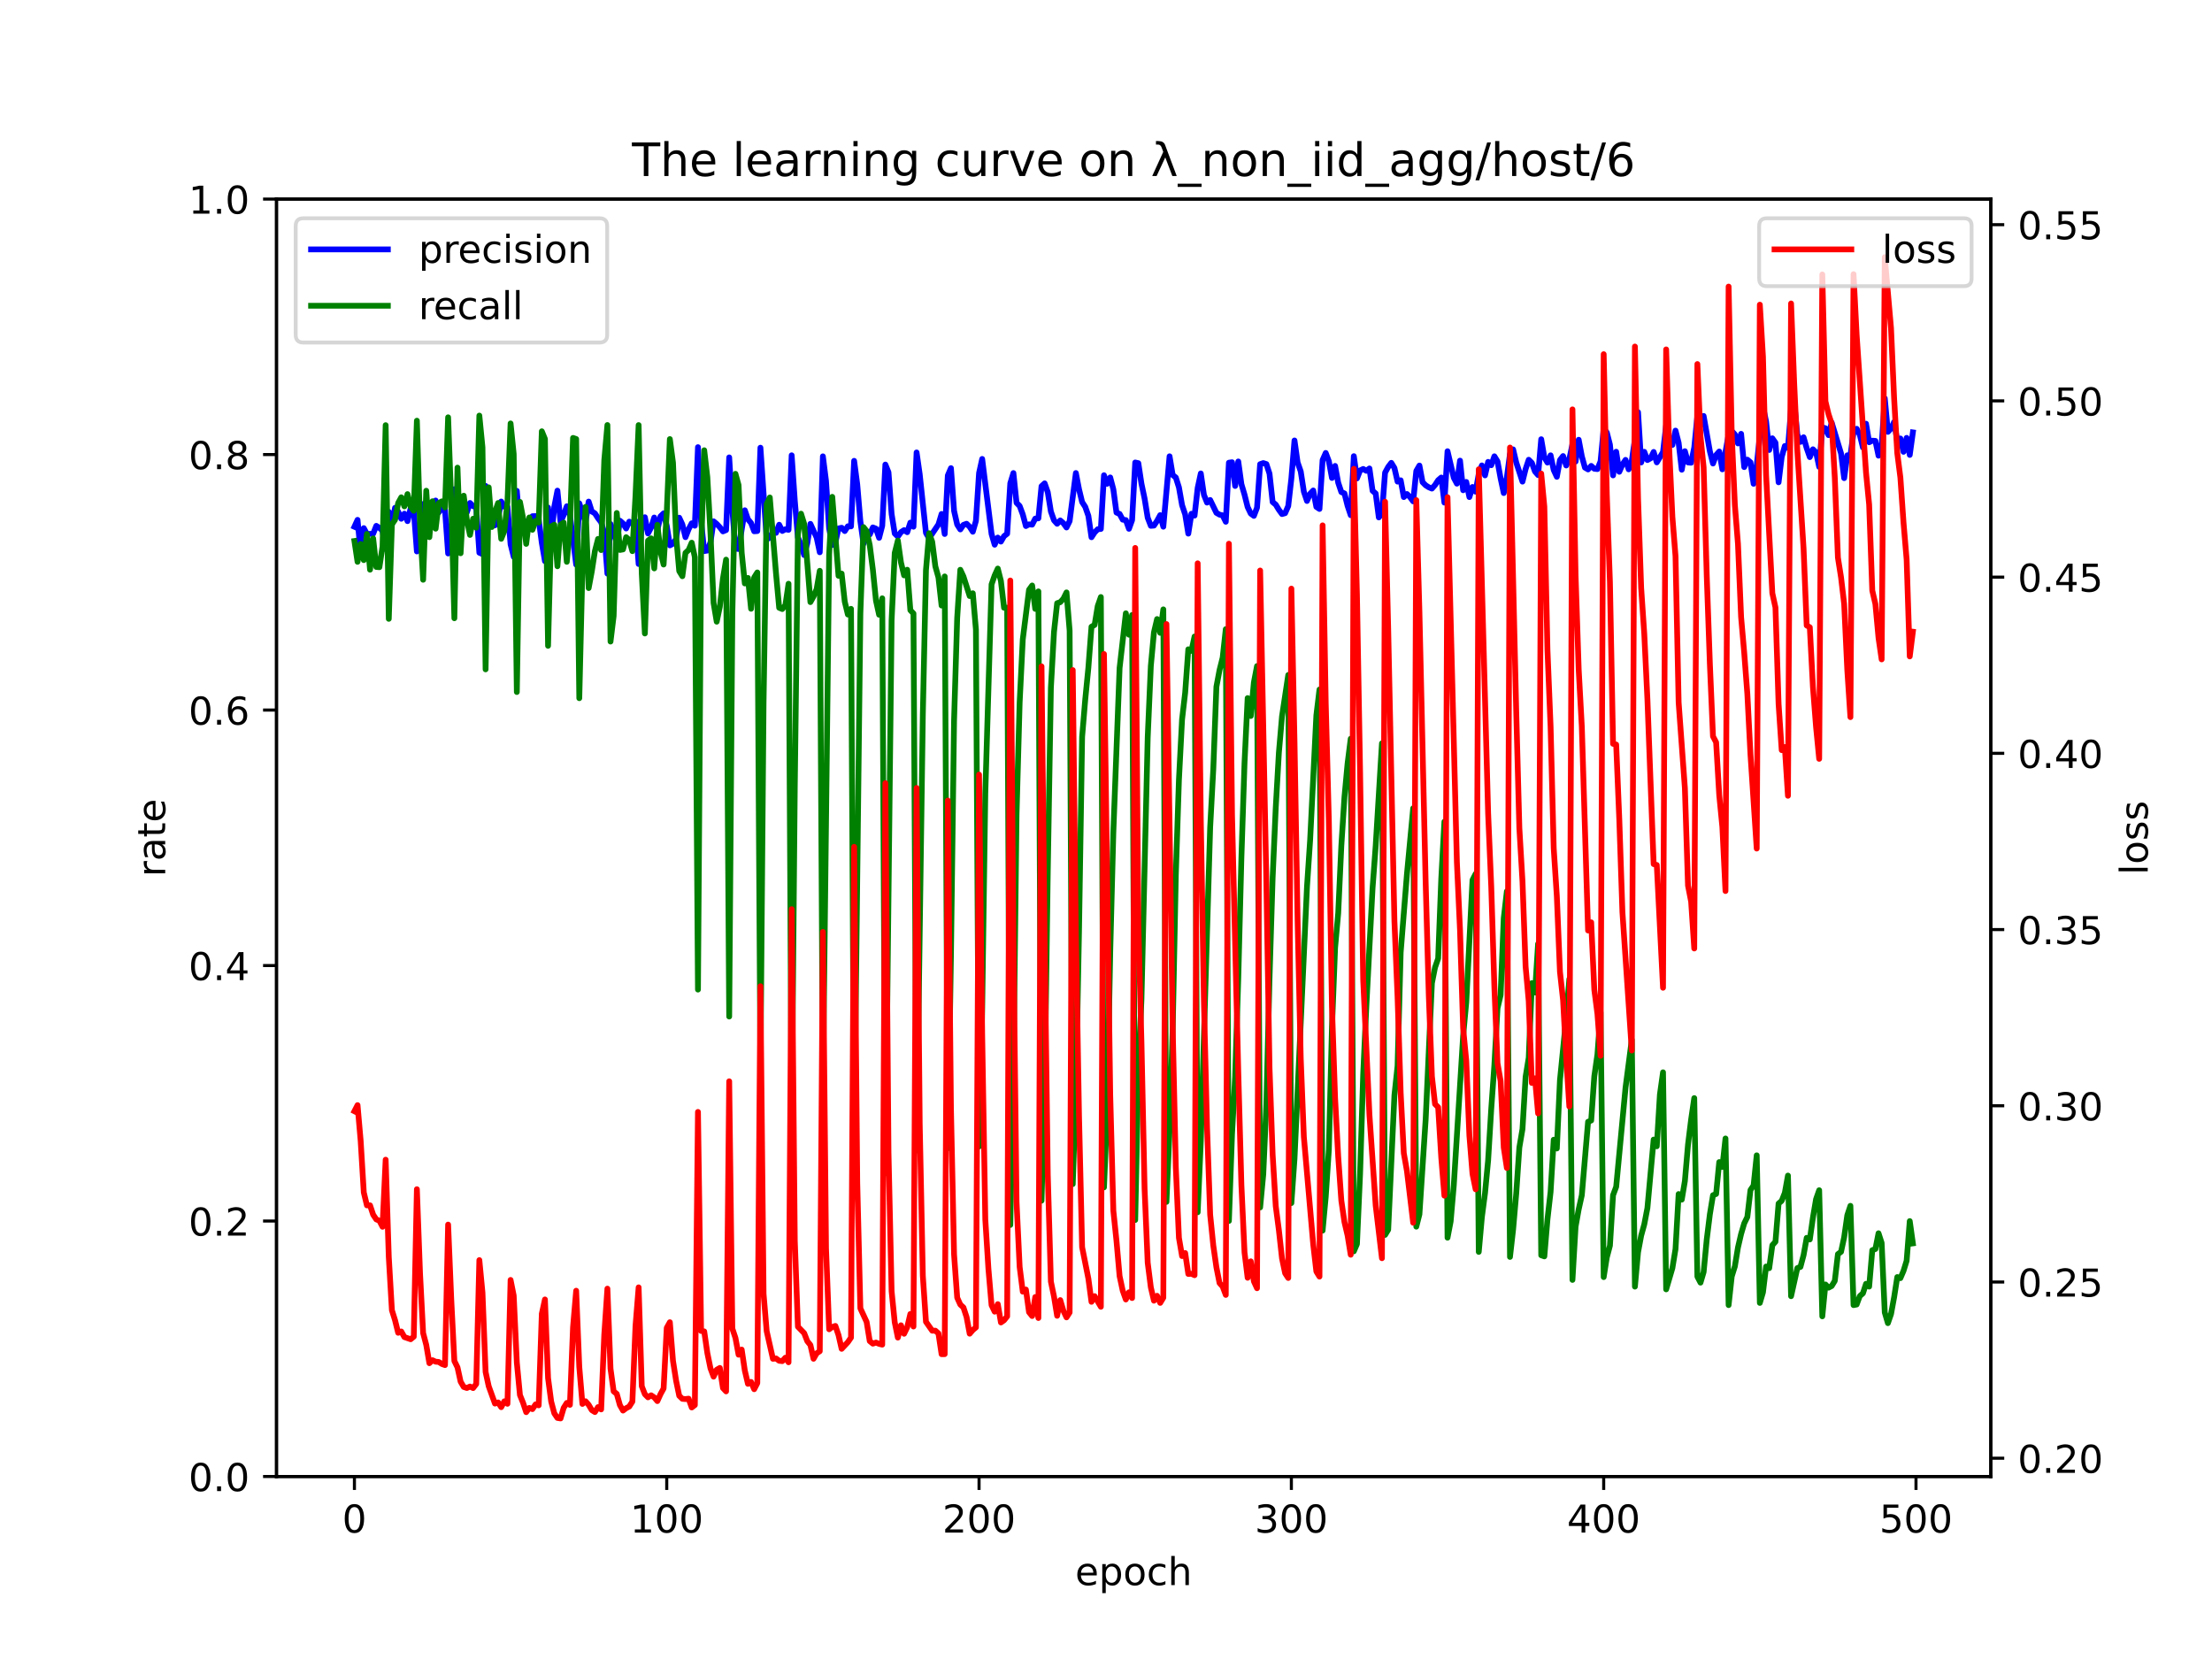 <?xml version="1.0" encoding="utf-8" standalone="no"?>
<!DOCTYPE svg PUBLIC "-//W3C//DTD SVG 1.1//EN"
  "http://www.w3.org/Graphics/SVG/1.1/DTD/svg11.dtd">
<!-- Created with matplotlib (https://matplotlib.org/) -->
<svg height="432pt" version="1.1" viewBox="0 0 576 432" width="576pt" xmlns="http://www.w3.org/2000/svg" xmlns:xlink="http://www.w3.org/1999/xlink">
 <defs>
  <style type="text/css">*{stroke-linecap:butt;stroke-linejoin:round;}</style>
 </defs>
 <g id="figure_1">
  <g id="patch_1">
   <path d="M 0 432 
L 576 432 
L 576 0 
L 0 0 
z
" style="fill:#ffffff;"/>
  </g>
  <g id="axes_1">
   <g id="patch_2">
    <path d="M 72 384.48 
L 518.4 384.48 
L 518.4 51.84 
L 72 51.84 
z
" style="fill:#ffffff;"/>
   </g>
   <g id="matplotlib.axis_1">
    <g id="xtick_1">
     <g id="line2d_1">
      <defs>
       <path d="M 0 0 
L 0 3.5 
" id="mc3d724094e" style="stroke:#000000;stroke-width:0.8;"/>
      </defs>
      <g>
       <use style="stroke:#000000;stroke-width:0.8;" x="92.291" xlink:href="#mc3d724094e" y="384.48"/>
      </g>
     </g>
     <g id="text_1">
      <!-- 0 -->
      <g transform="translate(89.11 399.078)scale(0.1 -0.1)">
       <defs>
        <path d="M 31.781 66.406 
Q 24.172 66.406 20.328 58.906 
Q 16.5 51.422 16.5 36.375 
Q 16.5 21.391 20.328 13.891 
Q 24.172 6.391 31.781 6.391 
Q 39.453 6.391 43.281 13.891 
Q 47.125 21.391 47.125 36.375 
Q 47.125 51.422 43.281 58.906 
Q 39.453 66.406 31.781 66.406 
z
M 31.781 74.219 
Q 44.047 74.219 50.516 64.516 
Q 56.984 54.828 56.984 36.375 
Q 56.984 17.969 50.516 8.266 
Q 44.047 -1.422 31.781 -1.422 
Q 19.531 -1.422 13.062 8.266 
Q 6.594 17.969 6.594 36.375 
Q 6.594 54.828 13.062 64.516 
Q 19.531 74.219 31.781 74.219 
z
" id="DejaVuSans-48"/>
       </defs>
       <use xlink:href="#DejaVuSans-48"/>
      </g>
     </g>
    </g>
    <g id="xtick_2">
     <g id="line2d_2">
      <g>
       <use style="stroke:#000000;stroke-width:0.8;" x="173.617" xlink:href="#mc3d724094e" y="384.48"/>
      </g>
     </g>
     <g id="text_2">
      <!-- 100 -->
      <g transform="translate(164.073 399.078)scale(0.1 -0.1)">
       <defs>
        <path d="M 12.406 8.297 
L 28.516 8.297 
L 28.516 63.922 
L 10.984 60.406 
L 10.984 69.391 
L 28.422 72.906 
L 38.281 72.906 
L 38.281 8.297 
L 54.391 8.297 
L 54.391 0 
L 12.406 0 
z
" id="DejaVuSans-49"/>
       </defs>
       <use xlink:href="#DejaVuSans-49"/>
       <use x="63.623" xlink:href="#DejaVuSans-48"/>
       <use x="127.246" xlink:href="#DejaVuSans-48"/>
      </g>
     </g>
    </g>
    <g id="xtick_3">
     <g id="line2d_3">
      <g>
       <use style="stroke:#000000;stroke-width:0.8;" x="254.943" xlink:href="#mc3d724094e" y="384.48"/>
      </g>
     </g>
     <g id="text_3">
      <!-- 200 -->
      <g transform="translate(245.4 399.078)scale(0.1 -0.1)">
       <defs>
        <path d="M 19.188 8.297 
L 53.609 8.297 
L 53.609 0 
L 7.328 0 
L 7.328 8.297 
Q 12.938 14.109 22.625 23.891 
Q 32.328 33.688 34.812 36.531 
Q 39.547 41.844 41.422 45.531 
Q 43.312 49.219 43.312 52.781 
Q 43.312 58.594 39.234 62.25 
Q 35.156 65.922 28.609 65.922 
Q 23.969 65.922 18.812 64.312 
Q 13.672 62.703 7.812 59.422 
L 7.812 69.391 
Q 13.766 71.781 18.938 73 
Q 24.125 74.219 28.422 74.219 
Q 39.75 74.219 46.484 68.547 
Q 53.219 62.891 53.219 53.422 
Q 53.219 48.922 51.531 44.891 
Q 49.859 40.875 45.406 35.406 
Q 44.188 33.984 37.641 27.219 
Q 31.109 20.453 19.188 8.297 
z
" id="DejaVuSans-50"/>
       </defs>
       <use xlink:href="#DejaVuSans-50"/>
       <use x="63.623" xlink:href="#DejaVuSans-48"/>
       <use x="127.246" xlink:href="#DejaVuSans-48"/>
      </g>
     </g>
    </g>
    <g id="xtick_4">
     <g id="line2d_4">
      <g>
       <use style="stroke:#000000;stroke-width:0.8;" x="336.27" xlink:href="#mc3d724094e" y="384.48"/>
      </g>
     </g>
     <g id="text_4">
      <!-- 300 -->
      <g transform="translate(326.726 399.078)scale(0.1 -0.1)">
       <defs>
        <path d="M 40.578 39.312 
Q 47.656 37.797 51.625 33 
Q 55.609 28.219 55.609 21.188 
Q 55.609 10.406 48.188 4.484 
Q 40.766 -1.422 27.094 -1.422 
Q 22.516 -1.422 17.656 -0.516 
Q 12.797 0.391 7.625 2.203 
L 7.625 11.719 
Q 11.719 9.328 16.594 8.109 
Q 21.484 6.891 26.812 6.891 
Q 36.078 6.891 40.938 10.547 
Q 45.797 14.203 45.797 21.188 
Q 45.797 27.641 41.281 31.266 
Q 36.766 34.906 28.719 34.906 
L 20.219 34.906 
L 20.219 43.016 
L 29.109 43.016 
Q 36.375 43.016 40.234 45.922 
Q 44.094 48.828 44.094 54.297 
Q 44.094 59.906 40.109 62.906 
Q 36.141 65.922 28.719 65.922 
Q 24.656 65.922 20.016 65.031 
Q 15.375 64.156 9.812 62.312 
L 9.812 71.094 
Q 15.438 72.656 20.344 73.438 
Q 25.25 74.219 29.594 74.219 
Q 40.828 74.219 47.359 69.109 
Q 53.906 64.016 53.906 55.328 
Q 53.906 49.266 50.438 45.094 
Q 46.969 40.922 40.578 39.312 
z
" id="DejaVuSans-51"/>
       </defs>
       <use xlink:href="#DejaVuSans-51"/>
       <use x="63.623" xlink:href="#DejaVuSans-48"/>
       <use x="127.246" xlink:href="#DejaVuSans-48"/>
      </g>
     </g>
    </g>
    <g id="xtick_5">
     <g id="line2d_5">
      <g>
       <use style="stroke:#000000;stroke-width:0.8;" x="417.596" xlink:href="#mc3d724094e" y="384.48"/>
      </g>
     </g>
     <g id="text_5">
      <!-- 400 -->
      <g transform="translate(408.052 399.078)scale(0.1 -0.1)">
       <defs>
        <path d="M 37.797 64.312 
L 12.891 25.391 
L 37.797 25.391 
z
M 35.203 72.906 
L 47.609 72.906 
L 47.609 25.391 
L 58.016 25.391 
L 58.016 17.188 
L 47.609 17.188 
L 47.609 0 
L 37.797 0 
L 37.797 17.188 
L 4.891 17.188 
L 4.891 26.703 
z
" id="DejaVuSans-52"/>
       </defs>
       <use xlink:href="#DejaVuSans-52"/>
       <use x="63.623" xlink:href="#DejaVuSans-48"/>
       <use x="127.246" xlink:href="#DejaVuSans-48"/>
      </g>
     </g>
    </g>
    <g id="xtick_6">
     <g id="line2d_6">
      <g>
       <use style="stroke:#000000;stroke-width:0.8;" x="498.922" xlink:href="#mc3d724094e" y="384.48"/>
      </g>
     </g>
     <g id="text_6">
      <!-- 500 -->
      <g transform="translate(489.379 399.078)scale(0.1 -0.1)">
       <defs>
        <path d="M 10.797 72.906 
L 49.516 72.906 
L 49.516 64.594 
L 19.828 64.594 
L 19.828 46.734 
Q 21.969 47.469 24.109 47.828 
Q 26.266 48.188 28.422 48.188 
Q 40.625 48.188 47.75 41.5 
Q 54.891 34.812 54.891 23.391 
Q 54.891 11.625 47.562 5.094 
Q 40.234 -1.422 26.906 -1.422 
Q 22.312 -1.422 17.547 -0.641 
Q 12.797 0.141 7.719 1.703 
L 7.719 11.625 
Q 12.109 9.234 16.797 8.062 
Q 21.484 6.891 26.703 6.891 
Q 35.156 6.891 40.078 11.328 
Q 45.016 15.766 45.016 23.391 
Q 45.016 31 40.078 35.438 
Q 35.156 39.891 26.703 39.891 
Q 22.75 39.891 18.812 39.016 
Q 14.891 38.141 10.797 36.281 
z
" id="DejaVuSans-53"/>
       </defs>
       <use xlink:href="#DejaVuSans-53"/>
       <use x="63.623" xlink:href="#DejaVuSans-48"/>
       <use x="127.246" xlink:href="#DejaVuSans-48"/>
      </g>
     </g>
    </g>
    <g id="text_7">
     <!-- epoch -->
     <g transform="translate(279.972 412.757)scale(0.1 -0.1)">
      <defs>
       <path d="M 56.203 29.594 
L 56.203 25.203 
L 14.891 25.203 
Q 15.484 15.922 20.484 11.062 
Q 25.484 6.203 34.422 6.203 
Q 39.594 6.203 44.453 7.469 
Q 49.312 8.734 54.109 11.281 
L 54.109 2.781 
Q 49.266 0.734 44.188 -0.344 
Q 39.109 -1.422 33.891 -1.422 
Q 20.797 -1.422 13.156 6.188 
Q 5.516 13.812 5.516 26.812 
Q 5.516 40.234 12.766 48.109 
Q 20.016 56 32.328 56 
Q 43.359 56 49.781 48.891 
Q 56.203 41.797 56.203 29.594 
z
M 47.219 32.234 
Q 47.125 39.594 43.094 43.984 
Q 39.062 48.391 32.422 48.391 
Q 24.906 48.391 20.391 44.141 
Q 15.875 39.891 15.188 32.172 
z
" id="DejaVuSans-101"/>
       <path d="M 18.109 8.203 
L 18.109 -20.797 
L 9.078 -20.797 
L 9.078 54.688 
L 18.109 54.688 
L 18.109 46.391 
Q 20.953 51.266 25.266 53.625 
Q 29.594 56 35.594 56 
Q 45.562 56 51.781 48.094 
Q 58.016 40.188 58.016 27.297 
Q 58.016 14.406 51.781 6.484 
Q 45.562 -1.422 35.594 -1.422 
Q 29.594 -1.422 25.266 0.953 
Q 20.953 3.328 18.109 8.203 
z
M 48.688 27.297 
Q 48.688 37.203 44.609 42.844 
Q 40.531 48.484 33.406 48.484 
Q 26.266 48.484 22.188 42.844 
Q 18.109 37.203 18.109 27.297 
Q 18.109 17.391 22.188 11.75 
Q 26.266 6.109 33.406 6.109 
Q 40.531 6.109 44.609 11.75 
Q 48.688 17.391 48.688 27.297 
z
" id="DejaVuSans-112"/>
       <path d="M 30.609 48.391 
Q 23.391 48.391 19.188 42.75 
Q 14.984 37.109 14.984 27.297 
Q 14.984 17.484 19.156 11.844 
Q 23.344 6.203 30.609 6.203 
Q 37.797 6.203 41.984 11.859 
Q 46.188 17.531 46.188 27.297 
Q 46.188 37.016 41.984 42.703 
Q 37.797 48.391 30.609 48.391 
z
M 30.609 56 
Q 42.328 56 49.016 48.375 
Q 55.719 40.766 55.719 27.297 
Q 55.719 13.875 49.016 6.219 
Q 42.328 -1.422 30.609 -1.422 
Q 18.844 -1.422 12.172 6.219 
Q 5.516 13.875 5.516 27.297 
Q 5.516 40.766 12.172 48.375 
Q 18.844 56 30.609 56 
z
" id="DejaVuSans-111"/>
       <path d="M 48.781 52.594 
L 48.781 44.188 
Q 44.969 46.297 41.141 47.344 
Q 37.312 48.391 33.406 48.391 
Q 24.656 48.391 19.812 42.844 
Q 14.984 37.312 14.984 27.297 
Q 14.984 17.281 19.812 11.734 
Q 24.656 6.203 33.406 6.203 
Q 37.312 6.203 41.141 7.25 
Q 44.969 8.297 48.781 10.406 
L 48.781 2.094 
Q 45.016 0.344 40.984 -0.531 
Q 36.969 -1.422 32.422 -1.422 
Q 20.062 -1.422 12.781 6.344 
Q 5.516 14.109 5.516 27.297 
Q 5.516 40.672 12.859 48.328 
Q 20.219 56 33.016 56 
Q 37.156 56 41.109 55.141 
Q 45.062 54.297 48.781 52.594 
z
" id="DejaVuSans-99"/>
       <path d="M 54.891 33.016 
L 54.891 0 
L 45.906 0 
L 45.906 32.719 
Q 45.906 40.484 42.875 44.328 
Q 39.844 48.188 33.797 48.188 
Q 26.516 48.188 22.312 43.547 
Q 18.109 38.922 18.109 30.906 
L 18.109 0 
L 9.078 0 
L 9.078 75.984 
L 18.109 75.984 
L 18.109 46.188 
Q 21.344 51.125 25.703 53.562 
Q 30.078 56 35.797 56 
Q 45.219 56 50.047 50.172 
Q 54.891 44.344 54.891 33.016 
z
" id="DejaVuSans-104"/>
      </defs>
      <use xlink:href="#DejaVuSans-101"/>
      <use x="61.523" xlink:href="#DejaVuSans-112"/>
      <use x="125" xlink:href="#DejaVuSans-111"/>
      <use x="186.182" xlink:href="#DejaVuSans-99"/>
      <use x="241.162" xlink:href="#DejaVuSans-104"/>
     </g>
    </g>
   </g>
   <g id="matplotlib.axis_2">
    <g id="ytick_1">
     <g id="line2d_7">
      <defs>
       <path d="M 0 0 
L -3.5 0 
" id="m90737e1424" style="stroke:#000000;stroke-width:0.8;"/>
      </defs>
      <g>
       <use style="stroke:#000000;stroke-width:0.8;" x="72" xlink:href="#m90737e1424" y="384.48"/>
      </g>
     </g>
     <g id="text_8">
      <!-- 0.0 -->
      <g transform="translate(49.097 388.279)scale(0.1 -0.1)">
       <defs>
        <path d="M 10.688 12.406 
L 21 12.406 
L 21 0 
L 10.688 0 
z
" id="DejaVuSans-46"/>
       </defs>
       <use xlink:href="#DejaVuSans-48"/>
       <use x="63.623" xlink:href="#DejaVuSans-46"/>
       <use x="95.41" xlink:href="#DejaVuSans-48"/>
      </g>
     </g>
    </g>
    <g id="ytick_2">
     <g id="line2d_8">
      <g>
       <use style="stroke:#000000;stroke-width:0.8;" x="72" xlink:href="#m90737e1424" y="317.952"/>
      </g>
     </g>
     <g id="text_9">
      <!-- 0.2 -->
      <g transform="translate(49.097 321.751)scale(0.1 -0.1)">
       <use xlink:href="#DejaVuSans-48"/>
       <use x="63.623" xlink:href="#DejaVuSans-46"/>
       <use x="95.41" xlink:href="#DejaVuSans-50"/>
      </g>
     </g>
    </g>
    <g id="ytick_3">
     <g id="line2d_9">
      <g>
       <use style="stroke:#000000;stroke-width:0.8;" x="72" xlink:href="#m90737e1424" y="251.424"/>
      </g>
     </g>
     <g id="text_10">
      <!-- 0.4 -->
      <g transform="translate(49.097 255.223)scale(0.1 -0.1)">
       <use xlink:href="#DejaVuSans-48"/>
       <use x="63.623" xlink:href="#DejaVuSans-46"/>
       <use x="95.41" xlink:href="#DejaVuSans-52"/>
      </g>
     </g>
    </g>
    <g id="ytick_4">
     <g id="line2d_10">
      <g>
       <use style="stroke:#000000;stroke-width:0.8;" x="72" xlink:href="#m90737e1424" y="184.896"/>
      </g>
     </g>
     <g id="text_11">
      <!-- 0.6 -->
      <g transform="translate(49.097 188.695)scale(0.1 -0.1)">
       <defs>
        <path d="M 33.016 40.375 
Q 26.375 40.375 22.484 35.828 
Q 18.609 31.297 18.609 23.391 
Q 18.609 15.531 22.484 10.953 
Q 26.375 6.391 33.016 6.391 
Q 39.656 6.391 43.531 10.953 
Q 47.406 15.531 47.406 23.391 
Q 47.406 31.297 43.531 35.828 
Q 39.656 40.375 33.016 40.375 
z
M 52.594 71.297 
L 52.594 62.312 
Q 48.875 64.062 45.094 64.984 
Q 41.312 65.922 37.594 65.922 
Q 27.828 65.922 22.672 59.328 
Q 17.531 52.734 16.797 39.406 
Q 19.672 43.656 24.016 45.922 
Q 28.375 48.188 33.594 48.188 
Q 44.578 48.188 50.953 41.516 
Q 57.328 34.859 57.328 23.391 
Q 57.328 12.156 50.688 5.359 
Q 44.047 -1.422 33.016 -1.422 
Q 20.359 -1.422 13.672 8.266 
Q 6.984 17.969 6.984 36.375 
Q 6.984 53.656 15.188 63.938 
Q 23.391 74.219 37.203 74.219 
Q 40.922 74.219 44.703 73.484 
Q 48.484 72.75 52.594 71.297 
z
" id="DejaVuSans-54"/>
       </defs>
       <use xlink:href="#DejaVuSans-48"/>
       <use x="63.623" xlink:href="#DejaVuSans-46"/>
       <use x="95.41" xlink:href="#DejaVuSans-54"/>
      </g>
     </g>
    </g>
    <g id="ytick_5">
     <g id="line2d_11">
      <g>
       <use style="stroke:#000000;stroke-width:0.8;" x="72" xlink:href="#m90737e1424" y="118.368"/>
      </g>
     </g>
     <g id="text_12">
      <!-- 0.8 -->
      <g transform="translate(49.097 122.167)scale(0.1 -0.1)">
       <defs>
        <path d="M 31.781 34.625 
Q 24.75 34.625 20.719 30.859 
Q 16.703 27.094 16.703 20.516 
Q 16.703 13.922 20.719 10.156 
Q 24.75 6.391 31.781 6.391 
Q 38.812 6.391 42.859 10.172 
Q 46.922 13.969 46.922 20.516 
Q 46.922 27.094 42.891 30.859 
Q 38.875 34.625 31.781 34.625 
z
M 21.922 38.812 
Q 15.578 40.375 12.031 44.719 
Q 8.5 49.078 8.5 55.328 
Q 8.5 64.062 14.719 69.141 
Q 20.953 74.219 31.781 74.219 
Q 42.672 74.219 48.875 69.141 
Q 55.078 64.062 55.078 55.328 
Q 55.078 49.078 51.531 44.719 
Q 48 40.375 41.703 38.812 
Q 48.828 37.156 52.797 32.312 
Q 56.781 27.484 56.781 20.516 
Q 56.781 9.906 50.312 4.234 
Q 43.844 -1.422 31.781 -1.422 
Q 19.734 -1.422 13.25 4.234 
Q 6.781 9.906 6.781 20.516 
Q 6.781 27.484 10.781 32.312 
Q 14.797 37.156 21.922 38.812 
z
M 18.312 54.391 
Q 18.312 48.734 21.844 45.562 
Q 25.391 42.391 31.781 42.391 
Q 38.141 42.391 41.719 45.562 
Q 45.312 48.734 45.312 54.391 
Q 45.312 60.062 41.719 63.234 
Q 38.141 66.406 31.781 66.406 
Q 25.391 66.406 21.844 63.234 
Q 18.312 60.062 18.312 54.391 
z
" id="DejaVuSans-56"/>
       </defs>
       <use xlink:href="#DejaVuSans-48"/>
       <use x="63.623" xlink:href="#DejaVuSans-46"/>
       <use x="95.41" xlink:href="#DejaVuSans-56"/>
      </g>
     </g>
    </g>
    <g id="ytick_6">
     <g id="line2d_12">
      <g>
       <use style="stroke:#000000;stroke-width:0.8;" x="72" xlink:href="#m90737e1424" y="51.84"/>
      </g>
     </g>
     <g id="text_13">
      <!-- 1.0 -->
      <g transform="translate(49.097 55.639)scale(0.1 -0.1)">
       <use xlink:href="#DejaVuSans-49"/>
       <use x="63.623" xlink:href="#DejaVuSans-46"/>
       <use x="95.41" xlink:href="#DejaVuSans-48"/>
      </g>
     </g>
    </g>
    <g id="text_14">
     <!-- rate -->
     <g transform="translate(43.017 228.316)rotate(-90)scale(0.1 -0.1)">
      <defs>
       <path d="M 41.109 46.297 
Q 39.594 47.172 37.812 47.578 
Q 36.031 48 33.891 48 
Q 26.266 48 22.188 43.047 
Q 18.109 38.094 18.109 28.812 
L 18.109 0 
L 9.078 0 
L 9.078 54.688 
L 18.109 54.688 
L 18.109 46.188 
Q 20.953 51.172 25.484 53.578 
Q 30.031 56 36.531 56 
Q 37.453 56 38.578 55.875 
Q 39.703 55.766 41.062 55.516 
z
" id="DejaVuSans-114"/>
       <path d="M 34.281 27.484 
Q 23.391 27.484 19.188 25 
Q 14.984 22.516 14.984 16.5 
Q 14.984 11.719 18.141 8.906 
Q 21.297 6.109 26.703 6.109 
Q 34.188 6.109 38.703 11.406 
Q 43.219 16.703 43.219 25.484 
L 43.219 27.484 
z
M 52.203 31.203 
L 52.203 0 
L 43.219 0 
L 43.219 8.297 
Q 40.141 3.328 35.547 0.953 
Q 30.953 -1.422 24.312 -1.422 
Q 15.922 -1.422 10.953 3.297 
Q 6 8.016 6 15.922 
Q 6 25.141 12.172 29.828 
Q 18.359 34.516 30.609 34.516 
L 43.219 34.516 
L 43.219 35.406 
Q 43.219 41.609 39.141 45 
Q 35.062 48.391 27.688 48.391 
Q 23 48.391 18.547 47.266 
Q 14.109 46.141 10.016 43.891 
L 10.016 52.203 
Q 14.938 54.109 19.578 55.047 
Q 24.219 56 28.609 56 
Q 40.484 56 46.344 49.844 
Q 52.203 43.703 52.203 31.203 
z
" id="DejaVuSans-97"/>
       <path d="M 18.312 70.219 
L 18.312 54.688 
L 36.812 54.688 
L 36.812 47.703 
L 18.312 47.703 
L 18.312 18.016 
Q 18.312 11.328 20.141 9.422 
Q 21.969 7.516 27.594 7.516 
L 36.812 7.516 
L 36.812 0 
L 27.594 0 
Q 17.188 0 13.234 3.875 
Q 9.281 7.766 9.281 18.016 
L 9.281 47.703 
L 2.688 47.703 
L 2.688 54.688 
L 9.281 54.688 
L 9.281 70.219 
z
" id="DejaVuSans-116"/>
      </defs>
      <use xlink:href="#DejaVuSans-114"/>
      <use x="41.113" xlink:href="#DejaVuSans-97"/>
      <use x="102.393" xlink:href="#DejaVuSans-116"/>
      <use x="141.602" xlink:href="#DejaVuSans-101"/>
     </g>
    </g>
   </g>
   <g id="line2d_13">
    <path clip-path="url(#p6d40d244b2)" d="M 92.291 137.164 
L 93.104 135.37 
L 93.917 143.963 
L 94.731 137.523 
L 95.544 139.059 
L 97.17 138.982 
L 97.984 136.93 
L 98.797 137.459 
L 99.61 138.177 
L 100.424 142.974 
L 101.237 133.29 
L 102.05 136.607 
L 102.863 132.238 
L 103.677 133.199 
L 104.49 135.083 
L 105.303 133.761 
L 106.116 135.706 
L 106.93 132.378 
L 107.743 132.836 
L 108.556 143.599 
L 109.369 138.802 
L 110.183 131.245 
L 110.996 134.796 
L 111.809 131.825 
L 112.622 134.488 
L 113.436 130.333 
L 114.249 133.427 
L 115.062 132.33 
L 115.876 132.731 
L 116.689 144.124 
L 117.502 138.659 
L 118.315 127.384 
L 119.129 135.961 
L 119.942 131.255 
L 120.755 134.651 
L 121.568 133.415 
L 122.382 130.973 
L 123.195 131.807 
L 124.008 132.099 
L 124.821 143.926 
L 125.635 144.276 
L 126.448 126.532 
L 127.261 136.986 
L 128.074 133.459 
L 128.888 136.795 
L 129.701 134.9 
L 130.514 130.596 
L 131.328 131.944 
L 132.141 131.985 
L 132.954 141.751 
L 133.767 144.991 
L 134.581 127.819 
L 135.394 137.827 
L 136.207 136.526 
L 137.02 135.756 
L 137.834 136.697 
L 138.647 134.418 
L 139.46 134.389 
L 140.273 135.244 
L 141.087 141.372 
L 141.9 146.122 
L 142.713 132.166 
L 143.526 140.472 
L 144.34 131.937 
L 145.153 127.76 
L 145.966 135.962 
L 146.78 134.1 
L 147.593 131.834 
L 148.406 134.106 
L 150.033 147.022 
L 150.846 131.067 
L 152.472 135.982 
L 153.286 130.611 
L 154.099 133.185 
L 154.912 133.672 
L 155.725 134.942 
L 156.539 135.993 
L 157.352 138.808 
L 158.165 149.367 
L 158.978 136.461 
L 159.792 138.529 
L 160.605 141.405 
L 161.418 135.581 
L 162.232 136.291 
L 163.045 137.619 
L 163.858 135.833 
L 164.671 136.336 
L 165.485 135.656 
L 166.298 146.864 
L 167.111 136.799 
L 167.924 134.683 
L 168.738 138.911 
L 169.551 137.364 
L 170.364 134.76 
L 171.177 138.049 
L 171.991 134.457 
L 172.804 133.673 
L 173.617 136.894 
L 174.43 142.015 
L 175.244 141.586 
L 176.057 140.34 
L 176.87 134.804 
L 177.684 136.561 
L 178.497 139.883 
L 179.31 137.809 
L 180.123 136.266 
L 180.937 136.897 
L 181.75 116.44 
L 182.563 135.758 
L 183.376 143.498 
L 184.19 143.366 
L 185.003 141.22 
L 185.816 135.753 
L 186.629 136.435 
L 187.443 137.297 
L 188.256 138.372 
L 189.069 138.032 
L 189.882 119.104 
L 190.696 132.653 
L 191.509 142.843 
L 192.322 142.957 
L 193.949 132.871 
L 194.762 135.219 
L 195.575 136.192 
L 196.389 138.346 
L 197.202 138.286 
L 198.015 116.578 
L 199.642 140.461 
L 200.455 139.995 
L 201.268 138.581 
L 202.081 138.757 
L 202.895 136.639 
L 203.708 138.262 
L 204.521 137.812 
L 205.334 137.969 
L 206.148 118.559 
L 206.961 130.366 
L 207.774 139.953 
L 208.588 141.881 
L 209.401 144.531 
L 210.214 141.47 
L 211.027 136.413 
L 212.654 139.987 
L 213.467 143.812 
L 214.28 118.828 
L 215.094 125.263 
L 215.907 137.596 
L 216.72 141.921 
L 217.533 141.199 
L 218.347 137.614 
L 219.16 137.423 
L 219.973 138.288 
L 220.786 137.04 
L 221.6 137.074 
L 222.413 120.001 
L 223.226 126.146 
L 224.039 135.735 
L 224.853 141.571 
L 225.666 138.863 
L 226.479 139.174 
L 227.293 137.341 
L 228.106 137.664 
L 228.919 140.051 
L 229.732 136.912 
L 230.546 120.969 
L 231.359 122.979 
L 232.172 133.836 
L 232.985 138.916 
L 233.799 139.712 
L 234.612 138.562 
L 235.425 138.044 
L 236.238 138.584 
L 237.052 136.092 
L 237.865 137.155 
L 238.678 117.817 
L 239.491 123.497 
L 241.118 138.776 
L 241.931 140.169 
L 244.371 136.551 
L 245.184 133.834 
L 245.998 139.053 
L 246.811 123.795 
L 247.624 121.903 
L 248.437 133.019 
L 249.251 136.605 
L 250.064 137.864 
L 250.877 136.68 
L 251.69 136.383 
L 252.504 137.19 
L 253.317 138.463 
L 254.13 135.64 
L 254.943 123.19 
L 255.757 119.504 
L 258.197 139.033 
L 259.01 141.844 
L 259.823 139.983 
L 260.636 141.031 
L 261.45 139.614 
L 262.263 138.984 
L 263.076 125.843 
L 263.889 123.183 
L 264.703 130.936 
L 265.516 131.765 
L 266.329 133.942 
L 267.142 136.984 
L 267.956 136.539 
L 268.769 136.617 
L 269.582 135.038 
L 270.395 134.974 
L 271.209 126.6 
L 272.022 125.862 
L 272.835 128.169 
L 273.649 133.2 
L 274.462 135.488 
L 275.275 136.393 
L 276.088 135.519 
L 276.902 136.229 
L 277.715 137.354 
L 278.528 135.694 
L 280.155 123.171 
L 280.968 127.367 
L 281.781 130.737 
L 282.594 131.986 
L 283.408 134.322 
L 284.221 139.895 
L 285.034 138.646 
L 285.847 137.813 
L 286.661 137.738 
L 287.474 123.752 
L 288.287 125.988 
L 289.101 124.323 
L 289.914 127.426 
L 290.727 133.473 
L 291.54 133.826 
L 292.354 135.324 
L 293.167 135.429 
L 293.98 137.702 
L 294.793 135.44 
L 295.607 120.431 
L 296.42 120.613 
L 297.233 125.943 
L 298.046 129.807 
L 298.86 134.821 
L 299.673 136.924 
L 300.486 136.862 
L 301.299 135.632 
L 302.113 134.14 
L 302.926 137.154 
L 304.553 118.818 
L 305.366 123.7 
L 306.179 124.337 
L 306.992 126.912 
L 307.806 131.532 
L 308.619 133.949 
L 309.432 138.96 
L 310.245 133.788 
L 311.059 134.265 
L 311.872 127.051 
L 312.685 123.283 
L 313.498 128.848 
L 314.312 130.879 
L 315.125 130.194 
L 316.751 133.542 
L 317.565 134.014 
L 318.378 134.205 
L 319.191 135.869 
L 320.005 120.485 
L 320.818 120.367 
L 321.631 126.549 
L 322.444 120.167 
L 323.258 126.064 
L 324.071 128.809 
L 324.884 132.033 
L 325.697 133.738 
L 326.511 134.334 
L 327.324 132.21 
L 328.137 120.87 
L 328.95 120.585 
L 329.764 120.845 
L 330.577 123.338 
L 331.39 130.729 
L 332.203 131.399 
L 333.017 132.746 
L 333.83 133.861 
L 334.643 133.631 
L 335.457 131.759 
L 336.27 124.588 
L 337.083 114.697 
L 337.896 120.419 
L 338.71 122.757 
L 339.523 128.038 
L 340.336 130.454 
L 341.149 128.565 
L 341.963 127.721 
L 342.776 131.994 
L 343.589 132.533 
L 344.402 119.792 
L 345.216 117.946 
L 346.029 120.096 
L 346.842 124.459 
L 347.655 121.324 
L 348.469 125.707 
L 349.282 128.132 
L 350.095 128.484 
L 350.909 131.723 
L 351.722 134.152 
L 352.535 118.784 
L 353.348 124.584 
L 354.162 122.508 
L 354.975 122.116 
L 355.788 122.599 
L 356.601 121.988 
L 357.415 127.802 
L 358.228 128.508 
L 359.041 134.737 
L 359.854 133.742 
L 360.668 123.078 
L 361.481 121.587 
L 362.294 120.524 
L 363.107 121.862 
L 363.921 125.41 
L 364.734 125.063 
L 365.547 129.437 
L 366.361 128.636 
L 367.174 129.448 
L 367.987 130.554 
L 368.8 122.632 
L 369.614 121.226 
L 370.427 125.551 
L 371.24 126.378 
L 372.053 126.889 
L 372.867 127.227 
L 373.68 126.302 
L 374.493 125.043 
L 375.306 124.348 
L 376.12 130.882 
L 376.933 117.499 
L 378.559 124.397 
L 379.373 125.943 
L 380.186 119.946 
L 380.999 127.658 
L 381.812 125.497 
L 382.626 129.435 
L 383.439 126.801 
L 384.252 128.04 
L 385.066 123.395 
L 385.879 121.194 
L 386.692 123.792 
L 387.505 120.276 
L 388.319 121.142 
L 389.132 118.817 
L 389.945 120.134 
L 390.758 124.576 
L 391.572 128.392 
L 392.385 124.308 
L 393.198 118.187 
L 394.011 117.019 
L 394.825 120.425 
L 396.451 125.414 
L 397.264 122.138 
L 398.078 119.718 
L 398.891 120.526 
L 399.704 122.776 
L 400.518 123.71 
L 401.331 114.375 
L 402.144 119.104 
L 402.957 120.455 
L 403.771 118.563 
L 404.584 122.403 
L 405.397 124.161 
L 406.21 119.794 
L 407.024 118.754 
L 407.837 121.215 
L 408.65 119.546 
L 409.463 115.672 
L 410.277 120.187 
L 411.09 114.51 
L 411.903 118.812 
L 412.716 121.765 
L 413.53 122.239 
L 414.343 121.318 
L 415.156 122.061 
L 415.97 122.147 
L 416.783 120.127 
L 417.596 111.652 
L 418.409 112.605 
L 419.223 115.774 
L 420.036 123.795 
L 420.849 117.631 
L 421.662 122.855 
L 422.476 120.972 
L 423.289 119.751 
L 424.102 122.213 
L 424.915 120.015 
L 425.729 114.373 
L 426.542 107.329 
L 427.355 120.425 
L 428.168 117.652 
L 428.982 119.796 
L 429.795 119.349 
L 430.608 117.685 
L 431.422 120.402 
L 433.048 117.709 
L 433.861 110.783 
L 434.675 114.783 
L 435.488 115.858 
L 436.301 112.127 
L 437.114 115.305 
L 437.928 122.315 
L 438.741 117.49 
L 439.554 120.42 
L 440.367 120.498 
L 441.181 116.518 
L 441.994 108.301 
L 442.807 110.742 
L 443.62 108.315 
L 445.247 117.525 
L 446.06 120.7 
L 446.874 118.499 
L 447.687 117.572 
L 448.5 122.217 
L 450.127 113.171 
L 450.94 112.25 
L 451.753 113.1 
L 452.566 115.469 
L 453.38 112.971 
L 454.193 121.631 
L 455.006 119.688 
L 455.819 120.389 
L 456.633 125.978 
L 457.446 121.175 
L 459.072 105.846 
L 459.886 109.766 
L 460.699 117.179 
L 461.512 114.128 
L 462.326 115.28 
L 463.139 125.586 
L 463.952 118.98 
L 464.765 116.136 
L 465.579 116.646 
L 466.392 106.562 
L 467.205 104.805 
L 468.018 113.194 
L 468.832 115.069 
L 469.645 113.863 
L 470.458 116.703 
L 471.271 119.034 
L 472.085 116.993 
L 472.898 117.797 
L 473.711 121.569 
L 474.524 111.263 
L 475.338 111.524 
L 476.151 113.31 
L 476.964 110.049 
L 479.404 118.083 
L 480.217 124.505 
L 481.031 118.561 
L 481.844 118.616 
L 482.657 112.611 
L 483.47 111.658 
L 484.284 113.205 
L 485.097 116.536 
L 485.91 110.335 
L 486.723 115.158 
L 487.537 114.748 
L 488.35 114.808 
L 489.163 118.66 
L 489.976 116.088 
L 490.79 103.731 
L 491.603 112.459 
L 492.416 111.585 
L 493.23 109.884 
L 494.043 114.813 
L 494.856 114.181 
L 495.669 117.656 
L 496.483 114.018 
L 497.296 118.461 
L 498.109 112.594 
L 498.109 112.594 
" style="fill:none;stroke:#0000ff;stroke-linecap:square;stroke-width:1.5;"/>
   </g>
   <g id="line2d_14">
    <path clip-path="url(#p6d40d244b2)" d="M 92.291 140.877 
L 93.104 146.301 
L 93.917 141.643 
L 94.731 145.855 
L 95.544 139.037 
L 96.357 148.344 
L 97.17 140.2 
L 97.984 147.634 
L 98.797 147.696 
L 99.61 142.314 
L 100.424 110.713 
L 101.237 161.144 
L 102.05 136.527 
L 102.863 135.365 
L 103.677 130.986 
L 104.49 129.499 
L 105.303 131.862 
L 106.116 128.659 
L 106.93 131.981 
L 107.743 133.009 
L 108.556 109.546 
L 109.369 136.521 
L 110.183 150.971 
L 110.996 127.782 
L 111.809 139.877 
L 112.622 130.525 
L 113.436 137.67 
L 114.249 130.997 
L 115.062 130.55 
L 115.876 132.144 
L 116.689 108.666 
L 117.502 130.934 
L 118.315 160.991 
L 119.129 121.772 
L 119.942 144.066 
L 120.755 129.078 
L 121.568 135.353 
L 122.382 139.299 
L 123.195 135.069 
L 124.008 137.414 
L 124.821 108.219 
L 125.635 116.496 
L 126.448 174.299 
L 127.261 126.904 
L 128.074 137.23 
L 128.888 133.337 
L 129.701 130.978 
L 130.514 140.308 
L 131.328 138.264 
L 132.141 130.708 
L 132.954 110.26 
L 133.767 118.235 
L 134.581 180.201 
L 135.394 130.696 
L 136.207 134.913 
L 137.02 141.621 
L 137.834 134.74 
L 138.647 137.953 
L 139.46 135.623 
L 140.273 136.085 
L 141.087 112.305 
L 141.9 114.294 
L 142.713 168.168 
L 143.526 137.07 
L 144.34 136.629 
L 145.153 147.45 
L 145.966 136.637 
L 146.78 136.079 
L 147.593 146.3 
L 148.406 137.108 
L 149.219 114.033 
L 150.033 114.313 
L 150.846 181.811 
L 151.659 148.042 
L 152.472 131.996 
L 153.286 153.136 
L 154.099 148.792 
L 154.912 143.499 
L 155.725 140.335 
L 156.539 143.241 
L 157.352 119.864 
L 158.165 110.671 
L 158.978 167.06 
L 159.792 160.394 
L 160.605 133.581 
L 161.418 143.207 
L 162.232 143.064 
L 163.045 139.88 
L 163.858 140.611 
L 164.671 143.521 
L 165.485 129.082 
L 166.298 110.687 
L 167.111 149.337 
L 167.924 164.957 
L 168.738 140.778 
L 169.551 140.183 
L 170.364 148.013 
L 171.177 136.671 
L 171.991 143.685 
L 172.804 147.007 
L 173.617 133.469 
L 174.43 114.335 
L 175.244 120.471 
L 176.057 139.57 
L 176.87 148.711 
L 177.684 150.048 
L 178.497 143.97 
L 179.31 143.213 
L 180.123 141.313 
L 180.937 145.09 
L 181.75 257.685 
L 182.563 143.656 
L 183.376 117.246 
L 184.19 124.26 
L 185.003 138.699 
L 185.816 157.021 
L 186.629 161.887 
L 187.443 157.978 
L 188.256 150.65 
L 189.069 145.726 
L 189.882 264.705 
L 190.696 159.954 
L 191.509 123.379 
L 192.322 126.313 
L 193.136 143.939 
L 193.949 151.927 
L 194.762 150.494 
L 195.575 158.526 
L 196.389 150.357 
L 197.202 149.064 
L 198.015 278.562 
L 198.828 183.012 
L 199.642 131.252 
L 200.455 129.541 
L 202.081 149.391 
L 202.895 158.265 
L 203.708 158.595 
L 204.521 157.56 
L 205.334 152.003 
L 206.148 294.625 
L 206.961 204.757 
L 207.774 139.027 
L 208.588 133.763 
L 209.401 136.406 
L 211.027 156.786 
L 211.841 155.324 
L 212.654 153.381 
L 213.467 148.629 
L 214.28 283.836 
L 215.907 144.418 
L 216.72 129.376 
L 218.347 149.936 
L 219.16 149.361 
L 219.973 156.681 
L 220.786 160.024 
L 221.6 158.54 
L 222.413 297.528 
L 224.039 159.682 
L 224.853 137.261 
L 225.666 138.295 
L 226.479 141.947 
L 227.293 148.37 
L 228.106 156.408 
L 228.919 160.082 
L 229.732 155.802 
L 230.546 305.526 
L 232.172 161.52 
L 232.985 143.987 
L 233.799 140.758 
L 234.612 146.466 
L 235.425 149.826 
L 236.238 148.356 
L 237.052 158.885 
L 237.865 159.751 
L 238.678 299.576 
L 240.305 185.977 
L 241.118 148.469 
L 241.931 138.849 
L 242.745 141.078 
L 243.558 147.465 
L 244.371 150.368 
L 245.184 157.684 
L 245.998 150.1 
L 246.811 298.994 
L 247.624 248.759 
L 248.437 187.578 
L 249.251 160.897 
L 250.064 148.362 
L 250.877 150.109 
L 252.504 155.211 
L 253.317 154.486 
L 254.13 163.957 
L 254.943 298.537 
L 255.757 262.736 
L 256.57 206.551 
L 258.197 152.174 
L 259.01 149.839 
L 259.823 148.053 
L 260.636 151.275 
L 261.45 158.259 
L 262.263 158.24 
L 263.076 318.982 
L 263.889 279.629 
L 264.703 212.159 
L 265.516 182.897 
L 266.329 166.49 
L 267.956 153.579 
L 268.769 152.458 
L 269.582 158.553 
L 270.395 153.998 
L 271.209 312.662 
L 272.022 284.182 
L 272.835 227.069 
L 273.649 179.1 
L 274.462 164.528 
L 275.275 157.072 
L 276.088 156.805 
L 276.902 155.906 
L 277.715 154.26 
L 278.528 164.211 
L 279.341 308.329 
L 280.155 284.427 
L 280.968 242.686 
L 281.781 191.907 
L 282.594 182.165 
L 283.408 173.885 
L 284.221 163.193 
L 285.034 162.73 
L 285.847 157.803 
L 286.661 155.464 
L 287.474 309.191 
L 288.287 289.887 
L 289.101 247.829 
L 289.914 216.647 
L 291.54 173.952 
L 293.167 159.698 
L 293.98 165.278 
L 294.793 160.148 
L 295.607 317.683 
L 296.42 279.395 
L 297.233 260.14 
L 298.86 192.051 
L 299.673 173.418 
L 300.486 164.665 
L 301.299 161.201 
L 302.113 164.791 
L 302.926 158.681 
L 303.739 312.969 
L 304.553 294.245 
L 305.366 267.97 
L 306.179 227.874 
L 306.992 203.07 
L 307.806 187.336 
L 308.619 180.349 
L 309.432 169.077 
L 310.245 169.498 
L 311.059 165.745 
L 311.872 315.67 
L 312.685 297.211 
L 315.125 215.43 
L 315.938 200.298 
L 316.751 178.822 
L 317.565 174.483 
L 318.378 171.241 
L 319.191 163.825 
L 320.005 317.933 
L 320.818 295.267 
L 321.631 280.313 
L 322.444 254.704 
L 323.258 223.341 
L 324.071 198.699 
L 324.884 181.779 
L 325.697 186.442 
L 326.511 177.691 
L 327.324 173.442 
L 328.137 314.411 
L 328.95 305.81 
L 329.764 287.432 
L 330.577 254.82 
L 331.39 228.607 
L 332.203 210.321 
L 333.017 196.01 
L 333.83 186.545 
L 335.457 175.764 
L 336.27 313.278 
L 337.083 301.764 
L 340.336 230.961 
L 341.149 218.842 
L 342.776 186.294 
L 343.589 179.548 
L 344.402 320.453 
L 345.216 311.677 
L 346.029 299.371 
L 346.842 267.53 
L 347.655 246.824 
L 348.469 237.756 
L 349.282 220.237 
L 350.095 207.562 
L 350.909 198.801 
L 351.722 192.358 
L 352.535 325.847 
L 353.348 323.95 
L 354.162 305.67 
L 354.975 279.666 
L 355.788 262.031 
L 357.415 231.207 
L 358.228 220.252 
L 359.854 193.567 
L 360.668 321.569 
L 361.481 320.225 
L 363.107 285.209 
L 363.921 277.587 
L 364.734 247.99 
L 366.361 227.69 
L 367.987 210.474 
L 368.8 319.418 
L 369.614 316.21 
L 371.24 291.482 
L 372.867 255.989 
L 373.68 251.922 
L 374.493 249.583 
L 375.306 228.719 
L 376.12 213.969 
L 376.933 322.293 
L 377.746 318.066 
L 378.559 308.72 
L 380.999 269.741 
L 381.812 260.972 
L 383.439 229.14 
L 384.252 227.555 
L 385.066 325.991 
L 385.879 316.916 
L 386.692 310.728 
L 387.505 302.155 
L 388.319 288.723 
L 389.132 277.339 
L 389.945 262.574 
L 390.758 259.104 
L 391.572 239.087 
L 392.385 232.101 
L 393.198 327.301 
L 394.011 320.154 
L 394.825 310.803 
L 395.638 298.78 
L 396.451 294.001 
L 397.264 280.4 
L 398.078 275.419 
L 398.891 255.995 
L 399.704 258.459 
L 400.518 245.771 
L 401.331 326.868 
L 402.144 327.158 
L 402.957 317.508 
L 403.771 310.358 
L 404.584 296.779 
L 405.397 299.064 
L 406.21 281.279 
L 407.837 265.043 
L 408.65 254.962 
L 409.463 333.285 
L 410.277 319.41 
L 411.09 314.899 
L 411.903 311.227 
L 413.53 292.107 
L 414.343 291.776 
L 415.156 280.248 
L 415.97 274.558 
L 416.783 263.622 
L 417.596 332.551 
L 418.409 327.433 
L 419.223 324.357 
L 420.036 311.222 
L 420.849 309.045 
L 423.289 283.202 
L 424.915 270.746 
L 425.729 335.034 
L 426.542 326.107 
L 427.355 321.753 
L 428.168 318.814 
L 428.982 314.565 
L 430.608 296.743 
L 431.422 298.489 
L 432.235 285.026 
L 433.048 279.223 
L 433.861 335.747 
L 435.488 330.199 
L 436.301 325.243 
L 437.114 310.923 
L 437.928 312.38 
L 438.741 307.549 
L 439.554 298.066 
L 440.367 291.494 
L 441.181 285.942 
L 441.994 332.432 
L 442.807 333.998 
L 443.62 331.236 
L 444.434 322.74 
L 445.247 316.195 
L 446.06 311.232 
L 446.874 310.909 
L 447.687 302.602 
L 448.5 303.875 
L 449.313 296.457 
L 450.127 339.844 
L 450.94 332.376 
L 451.753 329.764 
L 452.566 324.827 
L 453.38 321.314 
L 454.193 318.559 
L 455.006 316.898 
L 455.819 309.876 
L 456.633 308.695 
L 457.446 300.84 
L 458.259 339.278 
L 459.072 336.521 
L 459.886 329.801 
L 460.699 330.229 
L 461.512 324.248 
L 462.326 323.349 
L 463.139 313.401 
L 463.952 312.689 
L 464.765 310.618 
L 465.579 306.118 
L 466.392 337.528 
L 468.018 330.209 
L 468.832 329.898 
L 469.645 326.845 
L 470.458 322.329 
L 471.271 322.754 
L 472.085 317.059 
L 472.898 312.256 
L 473.711 309.933 
L 474.524 342.773 
L 475.338 334.464 
L 476.151 335.308 
L 476.964 334.874 
L 477.778 333.534 
L 478.591 326.57 
L 479.404 325.972 
L 480.217 322.165 
L 481.031 316.452 
L 481.844 313.996 
L 482.657 339.849 
L 483.47 339.691 
L 484.284 337.5 
L 485.097 336.786 
L 485.91 334.301 
L 486.723 335.024 
L 487.537 325.548 
L 488.35 325.24 
L 489.163 321.136 
L 489.976 323.65 
L 490.79 341.762 
L 491.603 344.544 
L 492.416 342.193 
L 493.23 337.768 
L 494.043 332.542 
L 494.856 332.833 
L 495.669 330.936 
L 496.483 328.303 
L 497.296 317.97 
L 498.109 323.773 
L 498.109 323.773 
" style="fill:none;stroke:#008000;stroke-linecap:square;stroke-width:1.5;"/>
   </g>
   <g id="patch_3">
    <path d="M 72 384.48 
L 72 51.84 
" style="fill:none;stroke:#000000;stroke-linecap:square;stroke-linejoin:miter;stroke-width:0.8;"/>
   </g>
   <g id="patch_4">
    <path d="M 518.4 384.48 
L 518.4 51.84 
" style="fill:none;stroke:#000000;stroke-linecap:square;stroke-linejoin:miter;stroke-width:0.8;"/>
   </g>
   <g id="patch_5">
    <path d="M 72 384.48 
L 518.4 384.48 
" style="fill:none;stroke:#000000;stroke-linecap:square;stroke-linejoin:miter;stroke-width:0.8;"/>
   </g>
   <g id="patch_6">
    <path d="M 72 51.84 
L 518.4 51.84 
" style="fill:none;stroke:#000000;stroke-linecap:square;stroke-linejoin:miter;stroke-width:0.8;"/>
   </g>
   <g id="legend_1">
    <g id="patch_7">
     <path d="M 79 89.196 
L 156.108 89.196 
Q 158.108 89.196 158.108 87.196 
L 158.108 58.84 
Q 158.108 56.84 156.108 56.84 
L 79 56.84 
Q 77 56.84 77 58.84 
L 77 87.196 
Q 77 89.196 79 89.196 
z
" style="fill:#ffffff;opacity:0.8;stroke:#cccccc;stroke-linejoin:miter;"/>
    </g>
    <g id="line2d_15">
     <path d="M 81 64.938 
L 101 64.938 
" style="fill:none;stroke:#0000ff;stroke-linecap:square;stroke-width:1.5;"/>
    </g>
    <g id="line2d_16"/>
    <g id="text_15">
     <!-- precision -->
     <g transform="translate(109 68.438)scale(0.1 -0.1)">
      <defs>
       <path d="M 9.422 54.688 
L 18.406 54.688 
L 18.406 0 
L 9.422 0 
z
M 9.422 75.984 
L 18.406 75.984 
L 18.406 64.594 
L 9.422 64.594 
z
" id="DejaVuSans-105"/>
       <path d="M 44.281 53.078 
L 44.281 44.578 
Q 40.484 46.531 36.375 47.5 
Q 32.281 48.484 27.875 48.484 
Q 21.188 48.484 17.844 46.438 
Q 14.5 44.391 14.5 40.281 
Q 14.5 37.156 16.891 35.375 
Q 19.281 33.594 26.516 31.984 
L 29.594 31.297 
Q 39.156 29.25 43.188 25.516 
Q 47.219 21.781 47.219 15.094 
Q 47.219 7.469 41.188 3.016 
Q 35.156 -1.422 24.609 -1.422 
Q 20.219 -1.422 15.453 -0.562 
Q 10.688 0.297 5.422 2 
L 5.422 11.281 
Q 10.406 8.688 15.234 7.391 
Q 20.062 6.109 24.812 6.109 
Q 31.156 6.109 34.562 8.281 
Q 37.984 10.453 37.984 14.406 
Q 37.984 18.062 35.516 20.016 
Q 33.062 21.969 24.703 23.781 
L 21.578 24.516 
Q 13.234 26.266 9.516 29.906 
Q 5.812 33.547 5.812 39.891 
Q 5.812 47.609 11.281 51.797 
Q 16.75 56 26.812 56 
Q 31.781 56 36.172 55.266 
Q 40.578 54.547 44.281 53.078 
z
" id="DejaVuSans-115"/>
       <path d="M 54.891 33.016 
L 54.891 0 
L 45.906 0 
L 45.906 32.719 
Q 45.906 40.484 42.875 44.328 
Q 39.844 48.188 33.797 48.188 
Q 26.516 48.188 22.312 43.547 
Q 18.109 38.922 18.109 30.906 
L 18.109 0 
L 9.078 0 
L 9.078 54.688 
L 18.109 54.688 
L 18.109 46.188 
Q 21.344 51.125 25.703 53.562 
Q 30.078 56 35.797 56 
Q 45.219 56 50.047 50.172 
Q 54.891 44.344 54.891 33.016 
z
" id="DejaVuSans-110"/>
      </defs>
      <use xlink:href="#DejaVuSans-112"/>
      <use x="63.477" xlink:href="#DejaVuSans-114"/>
      <use x="102.34" xlink:href="#DejaVuSans-101"/>
      <use x="163.863" xlink:href="#DejaVuSans-99"/>
      <use x="218.844" xlink:href="#DejaVuSans-105"/>
      <use x="246.627" xlink:href="#DejaVuSans-115"/>
      <use x="298.727" xlink:href="#DejaVuSans-105"/>
      <use x="326.51" xlink:href="#DejaVuSans-111"/>
      <use x="387.691" xlink:href="#DejaVuSans-110"/>
     </g>
    </g>
    <g id="line2d_17">
     <path d="M 81 79.617 
L 101 79.617 
" style="fill:none;stroke:#008000;stroke-linecap:square;stroke-width:1.5;"/>
    </g>
    <g id="line2d_18"/>
    <g id="text_16">
     <!-- recall -->
     <g transform="translate(109 83.117)scale(0.1 -0.1)">
      <defs>
       <path d="M 9.422 75.984 
L 18.406 75.984 
L 18.406 0 
L 9.422 0 
z
" id="DejaVuSans-108"/>
      </defs>
      <use xlink:href="#DejaVuSans-114"/>
      <use x="38.863" xlink:href="#DejaVuSans-101"/>
      <use x="100.387" xlink:href="#DejaVuSans-99"/>
      <use x="155.367" xlink:href="#DejaVuSans-97"/>
      <use x="216.646" xlink:href="#DejaVuSans-108"/>
      <use x="244.43" xlink:href="#DejaVuSans-108"/>
     </g>
    </g>
   </g>
  </g>
  <g id="axes_2">
   <g id="matplotlib.axis_3">
    <g id="ytick_7">
     <g id="line2d_19">
      <defs>
       <path d="M 0 0 
L 3.5 0 
" id="mc344d3e50b" style="stroke:#000000;stroke-width:0.8;"/>
      </defs>
      <g>
       <use style="stroke:#000000;stroke-width:0.8;" x="518.4" xlink:href="#mc344d3e50b" y="379.719"/>
      </g>
     </g>
     <g id="text_17">
      <!-- 0.20 -->
      <g transform="translate(525.4 383.518)scale(0.1 -0.1)">
       <use xlink:href="#DejaVuSans-48"/>
       <use x="63.623" xlink:href="#DejaVuSans-46"/>
       <use x="95.41" xlink:href="#DejaVuSans-50"/>
       <use x="159.033" xlink:href="#DejaVuSans-48"/>
      </g>
     </g>
    </g>
    <g id="ytick_8">
     <g id="line2d_20">
      <g>
       <use style="stroke:#000000;stroke-width:0.8;" x="518.4" xlink:href="#mc344d3e50b" y="333.83"/>
      </g>
     </g>
     <g id="text_18">
      <!-- 0.25 -->
      <g transform="translate(525.4 337.63)scale(0.1 -0.1)">
       <use xlink:href="#DejaVuSans-48"/>
       <use x="63.623" xlink:href="#DejaVuSans-46"/>
       <use x="95.41" xlink:href="#DejaVuSans-50"/>
       <use x="159.033" xlink:href="#DejaVuSans-53"/>
      </g>
     </g>
    </g>
    <g id="ytick_9">
     <g id="line2d_21">
      <g>
       <use style="stroke:#000000;stroke-width:0.8;" x="518.4" xlink:href="#mc344d3e50b" y="287.942"/>
      </g>
     </g>
     <g id="text_19">
      <!-- 0.30 -->
      <g transform="translate(525.4 291.741)scale(0.1 -0.1)">
       <use xlink:href="#DejaVuSans-48"/>
       <use x="63.623" xlink:href="#DejaVuSans-46"/>
       <use x="95.41" xlink:href="#DejaVuSans-51"/>
       <use x="159.033" xlink:href="#DejaVuSans-48"/>
      </g>
     </g>
    </g>
    <g id="ytick_10">
     <g id="line2d_22">
      <g>
       <use style="stroke:#000000;stroke-width:0.8;" x="518.4" xlink:href="#mc344d3e50b" y="242.054"/>
      </g>
     </g>
     <g id="text_20">
      <!-- 0.35 -->
      <g transform="translate(525.4 245.853)scale(0.1 -0.1)">
       <use xlink:href="#DejaVuSans-48"/>
       <use x="63.623" xlink:href="#DejaVuSans-46"/>
       <use x="95.41" xlink:href="#DejaVuSans-51"/>
       <use x="159.033" xlink:href="#DejaVuSans-53"/>
      </g>
     </g>
    </g>
    <g id="ytick_11">
     <g id="line2d_23">
      <g>
       <use style="stroke:#000000;stroke-width:0.8;" x="518.4" xlink:href="#mc344d3e50b" y="196.166"/>
      </g>
     </g>
     <g id="text_21">
      <!-- 0.40 -->
      <g transform="translate(525.4 199.965)scale(0.1 -0.1)">
       <use xlink:href="#DejaVuSans-48"/>
       <use x="63.623" xlink:href="#DejaVuSans-46"/>
       <use x="95.41" xlink:href="#DejaVuSans-52"/>
       <use x="159.033" xlink:href="#DejaVuSans-48"/>
      </g>
     </g>
    </g>
    <g id="ytick_12">
     <g id="line2d_24">
      <g>
       <use style="stroke:#000000;stroke-width:0.8;" x="518.4" xlink:href="#mc344d3e50b" y="150.277"/>
      </g>
     </g>
     <g id="text_22">
      <!-- 0.45 -->
      <g transform="translate(525.4 154.077)scale(0.1 -0.1)">
       <use xlink:href="#DejaVuSans-48"/>
       <use x="63.623" xlink:href="#DejaVuSans-46"/>
       <use x="95.41" xlink:href="#DejaVuSans-52"/>
       <use x="159.033" xlink:href="#DejaVuSans-53"/>
      </g>
     </g>
    </g>
    <g id="ytick_13">
     <g id="line2d_25">
      <g>
       <use style="stroke:#000000;stroke-width:0.8;" x="518.4" xlink:href="#mc344d3e50b" y="104.389"/>
      </g>
     </g>
     <g id="text_23">
      <!-- 0.50 -->
      <g transform="translate(525.4 108.189)scale(0.1 -0.1)">
       <use xlink:href="#DejaVuSans-48"/>
       <use x="63.623" xlink:href="#DejaVuSans-46"/>
       <use x="95.41" xlink:href="#DejaVuSans-53"/>
       <use x="159.033" xlink:href="#DejaVuSans-48"/>
      </g>
     </g>
    </g>
    <g id="ytick_14">
     <g id="line2d_26">
      <g>
       <use style="stroke:#000000;stroke-width:0.8;" x="518.4" xlink:href="#mc344d3e50b" y="58.501"/>
      </g>
     </g>
     <g id="text_24">
      <!-- 0.55 -->
      <g transform="translate(525.4 62.3)scale(0.1 -0.1)">
       <use xlink:href="#DejaVuSans-48"/>
       <use x="63.623" xlink:href="#DejaVuSans-46"/>
       <use x="95.41" xlink:href="#DejaVuSans-53"/>
       <use x="159.033" xlink:href="#DejaVuSans-53"/>
      </g>
     </g>
    </g>
    <g id="text_25">
     <!-- loss -->
     <g transform="translate(559.264 227.818)rotate(-90)scale(0.1 -0.1)">
      <use xlink:href="#DejaVuSans-108"/>
      <use x="27.783" xlink:href="#DejaVuSans-111"/>
      <use x="88.965" xlink:href="#DejaVuSans-115"/>
      <use x="141.064" xlink:href="#DejaVuSans-115"/>
     </g>
    </g>
   </g>
   <g id="line2d_27">
    <path clip-path="url(#p6d40d244b2)" d="M 92.291 289.361 
L 93.104 287.773 
L 93.917 297.067 
L 94.731 310.51 
L 95.544 313.873 
L 96.357 313.868 
L 97.17 316.306 
L 97.984 317.525 
L 98.797 317.871 
L 99.61 319.453 
L 100.424 301.979 
L 101.237 327.3 
L 102.05 341.168 
L 102.863 343.763 
L 103.677 347.058 
L 104.49 346.715 
L 105.303 348.17 
L 106.93 348.737 
L 107.743 348.073 
L 108.556 309.667 
L 109.369 331.476 
L 110.183 347.121 
L 110.996 350.217 
L 111.809 354.972 
L 112.622 354.195 
L 113.436 354.581 
L 114.249 354.65 
L 115.062 355.174 
L 115.876 355.466 
L 116.689 318.877 
L 117.502 338.311 
L 118.315 354.393 
L 119.129 356.054 
L 119.942 359.779 
L 120.755 361.159 
L 121.568 361.434 
L 122.382 361.049 
L 123.195 361.452 
L 124.008 360.394 
L 124.821 328.13 
L 125.635 336.582 
L 126.448 357.261 
L 127.261 360.979 
L 128.888 365.491 
L 129.701 365.184 
L 130.514 366.423 
L 131.328 364.891 
L 132.141 365.541 
L 132.954 333.293 
L 133.767 337.361 
L 134.581 354.793 
L 135.394 363.279 
L 136.207 365.28 
L 137.02 367.722 
L 137.834 366.614 
L 138.647 366.932 
L 139.46 365.702 
L 140.273 365.947 
L 141.087 342.098 
L 141.9 338.376 
L 142.713 358.839 
L 143.526 364.969 
L 144.34 368.028 
L 145.153 369.227 
L 145.966 369.36 
L 146.78 366.601 
L 147.593 365.318 
L 148.406 365.819 
L 149.219 345.587 
L 150.033 336.098 
L 150.846 355.959 
L 151.659 365.576 
L 152.472 364.879 
L 153.286 365.809 
L 154.099 367.188 
L 154.912 367.695 
L 155.725 366.405 
L 156.539 367.007 
L 157.352 347.526 
L 158.165 335.56 
L 158.978 356.42 
L 159.792 362.3 
L 160.605 362.97 
L 161.418 365.875 
L 162.232 367.309 
L 163.045 366.692 
L 163.858 366.259 
L 164.671 364.969 
L 165.485 345.281 
L 166.298 335.227 
L 167.111 360.965 
L 167.924 363.049 
L 168.738 363.861 
L 169.551 363.335 
L 170.364 363.875 
L 171.177 364.843 
L 171.991 363.04 
L 172.804 361.549 
L 173.617 345.767 
L 174.43 344.302 
L 175.244 354.356 
L 176.057 359.534 
L 176.87 363.452 
L 177.684 364.251 
L 178.497 364.313 
L 179.31 364.209 
L 180.123 366.502 
L 180.937 365.879 
L 181.75 289.542 
L 182.563 346.574 
L 183.376 346.688 
L 184.19 352.324 
L 185.003 356.3 
L 185.816 358.48 
L 186.629 356.678 
L 187.443 356.212 
L 188.256 361.437 
L 189.069 362.313 
L 189.882 281.567 
L 190.696 345.943 
L 191.509 348.395 
L 192.322 352.766 
L 193.136 351.431 
L 193.949 356.89 
L 194.762 360.349 
L 195.575 359.857 
L 196.389 361.749 
L 197.202 360.17 
L 198.015 256.81 
L 198.828 336.885 
L 199.642 346.63 
L 201.268 353.83 
L 202.081 353.738 
L 202.895 354.343 
L 203.708 354.434 
L 204.521 353.533 
L 205.334 354.735 
L 206.148 236.745 
L 206.961 323.073 
L 207.774 345.462 
L 209.401 347.138 
L 210.214 349.237 
L 211.027 350.238 
L 211.841 353.825 
L 212.654 352.403 
L 213.467 351.857 
L 214.28 242.666 
L 215.094 325.106 
L 215.907 346.141 
L 216.72 345.544 
L 217.533 345.266 
L 218.347 347.657 
L 219.16 351.233 
L 220.786 349.492 
L 221.6 348.303 
L 222.413 220.519 
L 223.226 308.038 
L 224.039 340.697 
L 225.666 344.22 
L 226.479 349.218 
L 227.293 349.885 
L 228.106 349.602 
L 228.919 349.94 
L 229.732 350.143 
L 230.546 203.927 
L 231.359 300.015 
L 232.172 336.215 
L 232.985 344.314 
L 233.799 348.309 
L 234.612 345.096 
L 235.425 347.311 
L 236.238 345.602 
L 237.052 342.16 
L 237.865 345.419 
L 238.678 205.182 
L 239.491 292.64 
L 240.305 332.238 
L 241.118 344.185 
L 242.745 346.513 
L 243.558 346.499 
L 244.371 347.218 
L 245.184 352.625 
L 245.998 352.614 
L 246.811 208.453 
L 247.624 288.776 
L 248.437 326.656 
L 249.251 337.915 
L 250.064 339.71 
L 250.877 340.458 
L 251.69 342.951 
L 252.504 347.29 
L 253.317 346.335 
L 254.13 345.653 
L 254.943 201.706 
L 255.757 269.471 
L 256.57 317.551 
L 257.383 330.399 
L 258.197 339.86 
L 259.01 341.556 
L 259.823 339.595 
L 260.636 344.369 
L 261.45 343.796 
L 262.263 342.777 
L 263.076 151.158 
L 263.889 244.417 
L 264.703 312.933 
L 265.516 329.92 
L 266.329 336.35 
L 267.142 335.794 
L 267.956 341.68 
L 268.769 342.695 
L 269.582 337.736 
L 270.395 343.207 
L 271.209 173.518 
L 272.022 244.773 
L 272.835 305.798 
L 273.649 333.721 
L 274.462 337.628 
L 275.275 342.632 
L 276.088 338.54 
L 276.902 341.312 
L 277.715 343.039 
L 278.528 341.76 
L 279.341 174.489 
L 280.155 243.18 
L 280.968 290.419 
L 281.781 324.755 
L 283.408 332.94 
L 284.221 338.996 
L 285.034 337.511 
L 286.661 340.281 
L 287.474 170.305 
L 289.101 285.2 
L 289.914 315.262 
L 290.727 323.07 
L 291.54 332.293 
L 292.354 336.093 
L 293.167 338.383 
L 293.98 336.507 
L 294.793 338.01 
L 295.607 142.677 
L 296.42 240.949 
L 297.233 271.469 
L 298.046 309.542 
L 298.86 328.825 
L 299.673 335.221 
L 300.486 338.698 
L 301.299 337.422 
L 302.113 339.272 
L 302.926 337.92 
L 303.739 162.501 
L 305.366 267.597 
L 306.179 303.919 
L 306.992 322.327 
L 307.806 327.08 
L 308.619 326.287 
L 309.432 331.733 
L 310.245 331.687 
L 311.059 332.06 
L 311.872 146.683 
L 312.685 213.527 
L 313.498 260.714 
L 314.312 293.551 
L 315.125 316.312 
L 315.938 324.323 
L 316.751 330.014 
L 317.565 334.097 
L 318.378 335.016 
L 319.191 337.195 
L 320.005 141.576 
L 320.818 212.283 
L 322.444 279.186 
L 323.258 308.566 
L 324.071 326.131 
L 324.884 332.729 
L 325.697 328.444 
L 326.511 333.671 
L 327.324 335.454 
L 328.137 148.56 
L 329.764 230.029 
L 330.577 278.046 
L 331.39 300.609 
L 332.203 314.065 
L 333.017 320.315 
L 333.83 327.664 
L 334.643 331.544 
L 335.457 332.783 
L 336.27 153.275 
L 337.083 192.899 
L 337.896 239.824 
L 338.71 275.642 
L 339.523 296.069 
L 341.963 324.052 
L 342.776 331.094 
L 343.589 332.427 
L 344.402 136.799 
L 345.216 183.029 
L 346.029 213.716 
L 346.842 262.152 
L 347.655 286.017 
L 348.469 301.205 
L 349.282 312.642 
L 350.095 318.228 
L 350.909 321.719 
L 351.722 326.729 
L 352.535 122.071 
L 353.348 154.97 
L 354.162 200.943 
L 354.975 255.191 
L 356.601 290.34 
L 358.228 313.919 
L 359.854 327.638 
L 360.668 130.643 
L 361.481 163.805 
L 363.107 239.893 
L 363.921 259.544 
L 364.734 284.623 
L 365.547 300.283 
L 366.361 304.894 
L 367.987 318.398 
L 368.8 130.227 
L 369.614 159.373 
L 371.24 229.876 
L 372.053 259.158 
L 372.867 280.31 
L 373.68 287.5 
L 374.493 288.32 
L 375.306 301.483 
L 376.12 311.355 
L 376.933 129.463 
L 379.373 224.563 
L 380.186 242.172 
L 380.999 267.789 
L 381.812 276.2 
L 382.626 295.7 
L 383.439 305.705 
L 384.252 309.694 
L 385.066 122.195 
L 387.505 211.777 
L 388.319 230.883 
L 389.132 256.955 
L 389.945 276.838 
L 390.758 281.502 
L 391.572 298.808 
L 392.385 304.137 
L 393.198 116.534 
L 394.825 185.37 
L 395.638 215.648 
L 396.451 229.469 
L 397.264 251.697 
L 398.078 260.71 
L 398.891 282.004 
L 399.704 280.785 
L 400.518 289.933 
L 401.331 123.314 
L 402.144 131.928 
L 402.957 169.282 
L 403.771 189.184 
L 404.584 220.878 
L 405.397 233.385 
L 406.21 253.036 
L 407.024 260.471 
L 407.837 275.366 
L 408.65 288.126 
L 409.463 106.598 
L 410.277 149.843 
L 411.09 174.36 
L 411.903 189.233 
L 413.53 242.3 
L 414.343 240.174 
L 415.156 257.736 
L 415.97 264.001 
L 416.783 274.931 
L 417.596 92.227 
L 418.409 128.818 
L 419.223 151.552 
L 420.036 193.683 
L 420.849 193.879 
L 421.662 213.396 
L 422.476 237.517 
L 424.915 273.549 
L 425.729 90.238 
L 426.542 129.684 
L 427.355 153.081 
L 428.168 165.096 
L 428.982 182.031 
L 430.608 225.005 
L 431.422 225.24 
L 433.048 257.207 
L 433.861 90.987 
L 434.675 117.227 
L 435.488 134.63 
L 436.301 144.837 
L 437.114 182.92 
L 438.741 205.22 
L 439.554 230.592 
L 440.367 234.776 
L 441.181 246.982 
L 441.994 94.796 
L 442.807 113.651 
L 443.62 121.681 
L 444.434 149.965 
L 445.247 172.846 
L 446.06 191.747 
L 446.874 193.297 
L 447.687 207.041 
L 448.5 215.334 
L 449.313 232.023 
L 450.127 74.624 
L 450.94 113.038 
L 451.753 131.482 
L 452.566 141.654 
L 453.38 160.7 
L 454.193 169.995 
L 455.006 180.69 
L 455.819 196.42 
L 457.446 220.967 
L 458.259 79.336 
L 459.072 92.868 
L 459.886 123.673 
L 461.512 154.469 
L 462.326 158.186 
L 463.139 183.291 
L 463.952 195.336 
L 464.765 194.52 
L 465.579 207.219 
L 466.392 79.024 
L 467.205 99.862 
L 468.018 117.333 
L 469.645 142.829 
L 470.458 162.864 
L 471.271 163.341 
L 472.085 178.872 
L 472.898 189.309 
L 473.711 197.6 
L 474.524 71.466 
L 475.338 104.507 
L 476.151 107.855 
L 476.964 110.313 
L 477.778 124.387 
L 478.591 145.212 
L 479.404 150.349 
L 480.217 157.247 
L 481.031 174.447 
L 481.844 186.736 
L 482.657 71.397 
L 483.47 87.294 
L 485.91 123.06 
L 486.723 131.399 
L 487.537 153.768 
L 488.35 157.283 
L 489.163 166.102 
L 489.976 171.704 
L 490.79 66.96 
L 492.416 85.431 
L 493.23 103.845 
L 494.043 117.956 
L 494.856 124.353 
L 495.669 136.057 
L 496.483 145.701 
L 497.296 170.931 
L 498.109 164.497 
L 498.109 164.497 
" style="fill:none;stroke:#ff0000;stroke-linecap:square;stroke-width:1.5;"/>
   </g>
   <g id="patch_8">
    <path d="M 72 384.48 
L 72 51.84 
" style="fill:none;stroke:#000000;stroke-linecap:square;stroke-linejoin:miter;stroke-width:0.8;"/>
   </g>
   <g id="patch_9">
    <path d="M 518.4 384.48 
L 518.4 51.84 
" style="fill:none;stroke:#000000;stroke-linecap:square;stroke-linejoin:miter;stroke-width:0.8;"/>
   </g>
   <g id="patch_10">
    <path d="M 72 384.48 
L 518.4 384.48 
" style="fill:none;stroke:#000000;stroke-linecap:square;stroke-linejoin:miter;stroke-width:0.8;"/>
   </g>
   <g id="patch_11">
    <path d="M 72 51.84 
L 518.4 51.84 
" style="fill:none;stroke:#000000;stroke-linecap:square;stroke-linejoin:miter;stroke-width:0.8;"/>
   </g>
   <g id="text_26">
    <!-- The learning curve on λ_non_iid_agg/host/6 -->
    <g transform="translate(164.573 45.84)scale(0.12 -0.12)">
     <defs>
      <path d="M -0.297 72.906 
L 61.375 72.906 
L 61.375 64.594 
L 35.5 64.594 
L 35.5 0 
L 25.594 0 
L 25.594 64.594 
L -0.297 64.594 
z
" id="DejaVuSans-84"/>
      <path id="DejaVuSans-32"/>
      <path d="M 45.406 27.984 
Q 45.406 37.75 41.375 43.109 
Q 37.359 48.484 30.078 48.484 
Q 22.859 48.484 18.828 43.109 
Q 14.797 37.75 14.797 27.984 
Q 14.797 18.266 18.828 12.891 
Q 22.859 7.516 30.078 7.516 
Q 37.359 7.516 41.375 12.891 
Q 45.406 18.266 45.406 27.984 
z
M 54.391 6.781 
Q 54.391 -7.172 48.188 -13.984 
Q 42 -20.797 29.203 -20.797 
Q 24.469 -20.797 20.266 -20.094 
Q 16.062 -19.391 12.109 -17.922 
L 12.109 -9.188 
Q 16.062 -11.328 19.922 -12.344 
Q 23.781 -13.375 27.781 -13.375 
Q 36.625 -13.375 41.016 -8.766 
Q 45.406 -4.156 45.406 5.172 
L 45.406 9.625 
Q 42.625 4.781 38.281 2.391 
Q 33.938 0 27.875 0 
Q 17.828 0 11.672 7.656 
Q 5.516 15.328 5.516 27.984 
Q 5.516 40.672 11.672 48.328 
Q 17.828 56 27.875 56 
Q 33.938 56 38.281 53.609 
Q 42.625 51.219 45.406 46.391 
L 45.406 54.688 
L 54.391 54.688 
z
" id="DejaVuSans-103"/>
      <path d="M 8.5 21.578 
L 8.5 54.688 
L 17.484 54.688 
L 17.484 21.922 
Q 17.484 14.156 20.5 10.266 
Q 23.531 6.391 29.594 6.391 
Q 36.859 6.391 41.078 11.031 
Q 45.312 15.672 45.312 23.688 
L 45.312 54.688 
L 54.297 54.688 
L 54.297 0 
L 45.312 0 
L 45.312 8.406 
Q 42.047 3.422 37.719 1 
Q 33.406 -1.422 27.688 -1.422 
Q 18.266 -1.422 13.375 4.438 
Q 8.5 10.297 8.5 21.578 
z
M 31.109 56 
z
" id="DejaVuSans-117"/>
      <path d="M 2.984 54.688 
L 12.5 54.688 
L 29.594 8.797 
L 46.688 54.688 
L 56.203 54.688 
L 35.688 0 
L 23.484 0 
z
" id="DejaVuSans-118"/>
      <path d="M 30.953 67.438 
L 56.203 0 
L 46.688 0 
L 31.344 40.438 
L 12.5 0 
L 2.984 0 
L 26.953 52.438 
L 23.344 62.109 
Q 21.047 68.266 15.828 68.266 
L 11.141 68.266 
L 11.141 75.984 
L 16.844 75.875 
Q 27.875 75.734 30.953 67.438 
z
" id="DejaVuSans-955"/>
      <path d="M 50.984 -16.609 
L 50.984 -23.578 
L -0.984 -23.578 
L -0.984 -16.609 
z
" id="DejaVuSans-95"/>
      <path d="M 45.406 46.391 
L 45.406 75.984 
L 54.391 75.984 
L 54.391 0 
L 45.406 0 
L 45.406 8.203 
Q 42.578 3.328 38.25 0.953 
Q 33.938 -1.422 27.875 -1.422 
Q 17.969 -1.422 11.734 6.484 
Q 5.516 14.406 5.516 27.297 
Q 5.516 40.188 11.734 48.094 
Q 17.969 56 27.875 56 
Q 33.938 56 38.25 53.625 
Q 42.578 51.266 45.406 46.391 
z
M 14.797 27.297 
Q 14.797 17.391 18.875 11.75 
Q 22.953 6.109 30.078 6.109 
Q 37.203 6.109 41.297 11.75 
Q 45.406 17.391 45.406 27.297 
Q 45.406 37.203 41.297 42.844 
Q 37.203 48.484 30.078 48.484 
Q 22.953 48.484 18.875 42.844 
Q 14.797 37.203 14.797 27.297 
z
" id="DejaVuSans-100"/>
      <path d="M 25.391 72.906 
L 33.688 72.906 
L 8.297 -9.281 
L 0 -9.281 
z
" id="DejaVuSans-47"/>
     </defs>
     <use xlink:href="#DejaVuSans-84"/>
     <use x="61.084" xlink:href="#DejaVuSans-104"/>
     <use x="124.463" xlink:href="#DejaVuSans-101"/>
     <use x="185.986" xlink:href="#DejaVuSans-32"/>
     <use x="217.773" xlink:href="#DejaVuSans-108"/>
     <use x="245.557" xlink:href="#DejaVuSans-101"/>
     <use x="307.08" xlink:href="#DejaVuSans-97"/>
     <use x="368.359" xlink:href="#DejaVuSans-114"/>
     <use x="407.723" xlink:href="#DejaVuSans-110"/>
     <use x="471.102" xlink:href="#DejaVuSans-105"/>
     <use x="498.885" xlink:href="#DejaVuSans-110"/>
     <use x="562.264" xlink:href="#DejaVuSans-103"/>
     <use x="625.74" xlink:href="#DejaVuSans-32"/>
     <use x="657.527" xlink:href="#DejaVuSans-99"/>
     <use x="712.508" xlink:href="#DejaVuSans-117"/>
     <use x="775.887" xlink:href="#DejaVuSans-114"/>
     <use x="817" xlink:href="#DejaVuSans-118"/>
     <use x="876.18" xlink:href="#DejaVuSans-101"/>
     <use x="937.703" xlink:href="#DejaVuSans-32"/>
     <use x="969.49" xlink:href="#DejaVuSans-111"/>
     <use x="1030.672" xlink:href="#DejaVuSans-110"/>
     <use x="1094.051" xlink:href="#DejaVuSans-32"/>
     <use x="1125.838" xlink:href="#DejaVuSans-955"/>
     <use x="1185.018" xlink:href="#DejaVuSans-95"/>
     <use x="1235.018" xlink:href="#DejaVuSans-110"/>
     <use x="1298.396" xlink:href="#DejaVuSans-111"/>
     <use x="1359.578" xlink:href="#DejaVuSans-110"/>
     <use x="1422.957" xlink:href="#DejaVuSans-95"/>
     <use x="1472.957" xlink:href="#DejaVuSans-105"/>
     <use x="1500.74" xlink:href="#DejaVuSans-105"/>
     <use x="1528.523" xlink:href="#DejaVuSans-100"/>
     <use x="1592" xlink:href="#DejaVuSans-95"/>
     <use x="1642" xlink:href="#DejaVuSans-97"/>
     <use x="1703.279" xlink:href="#DejaVuSans-103"/>
     <use x="1766.756" xlink:href="#DejaVuSans-103"/>
     <use x="1830.232" xlink:href="#DejaVuSans-47"/>
     <use x="1863.924" xlink:href="#DejaVuSans-104"/>
     <use x="1927.303" xlink:href="#DejaVuSans-111"/>
     <use x="1988.484" xlink:href="#DejaVuSans-115"/>
     <use x="2040.584" xlink:href="#DejaVuSans-116"/>
     <use x="2079.793" xlink:href="#DejaVuSans-47"/>
     <use x="2113.484" xlink:href="#DejaVuSans-54"/>
    </g>
   </g>
   <g id="legend_2">
    <g id="patch_12">
     <path d="M 460.084 74.518 
L 511.4 74.518 
Q 513.4 74.518 513.4 72.518 
L 513.4 58.84 
Q 513.4 56.84 511.4 56.84 
L 460.084 56.84 
Q 458.084 56.84 458.084 58.84 
L 458.084 72.518 
Q 458.084 74.518 460.084 74.518 
z
" style="fill:#ffffff;opacity:0.8;stroke:#cccccc;stroke-linejoin:miter;"/>
    </g>
    <g id="line2d_28">
     <path d="M 462.084 64.938 
L 482.084 64.938 
" style="fill:none;stroke:#ff0000;stroke-linecap:square;stroke-width:1.5;"/>
    </g>
    <g id="line2d_29"/>
    <g id="text_27">
     <!-- loss -->
     <g transform="translate(490.084 68.438)scale(0.1 -0.1)">
      <use xlink:href="#DejaVuSans-108"/>
      <use x="27.783" xlink:href="#DejaVuSans-111"/>
      <use x="88.965" xlink:href="#DejaVuSans-115"/>
      <use x="141.064" xlink:href="#DejaVuSans-115"/>
     </g>
    </g>
   </g>
  </g>
 </g>
 <defs>
  <clipPath id="p6d40d244b2">
   <rect height="332.64" width="446.4" x="72" y="51.84"/>
  </clipPath>
 </defs>
</svg>
